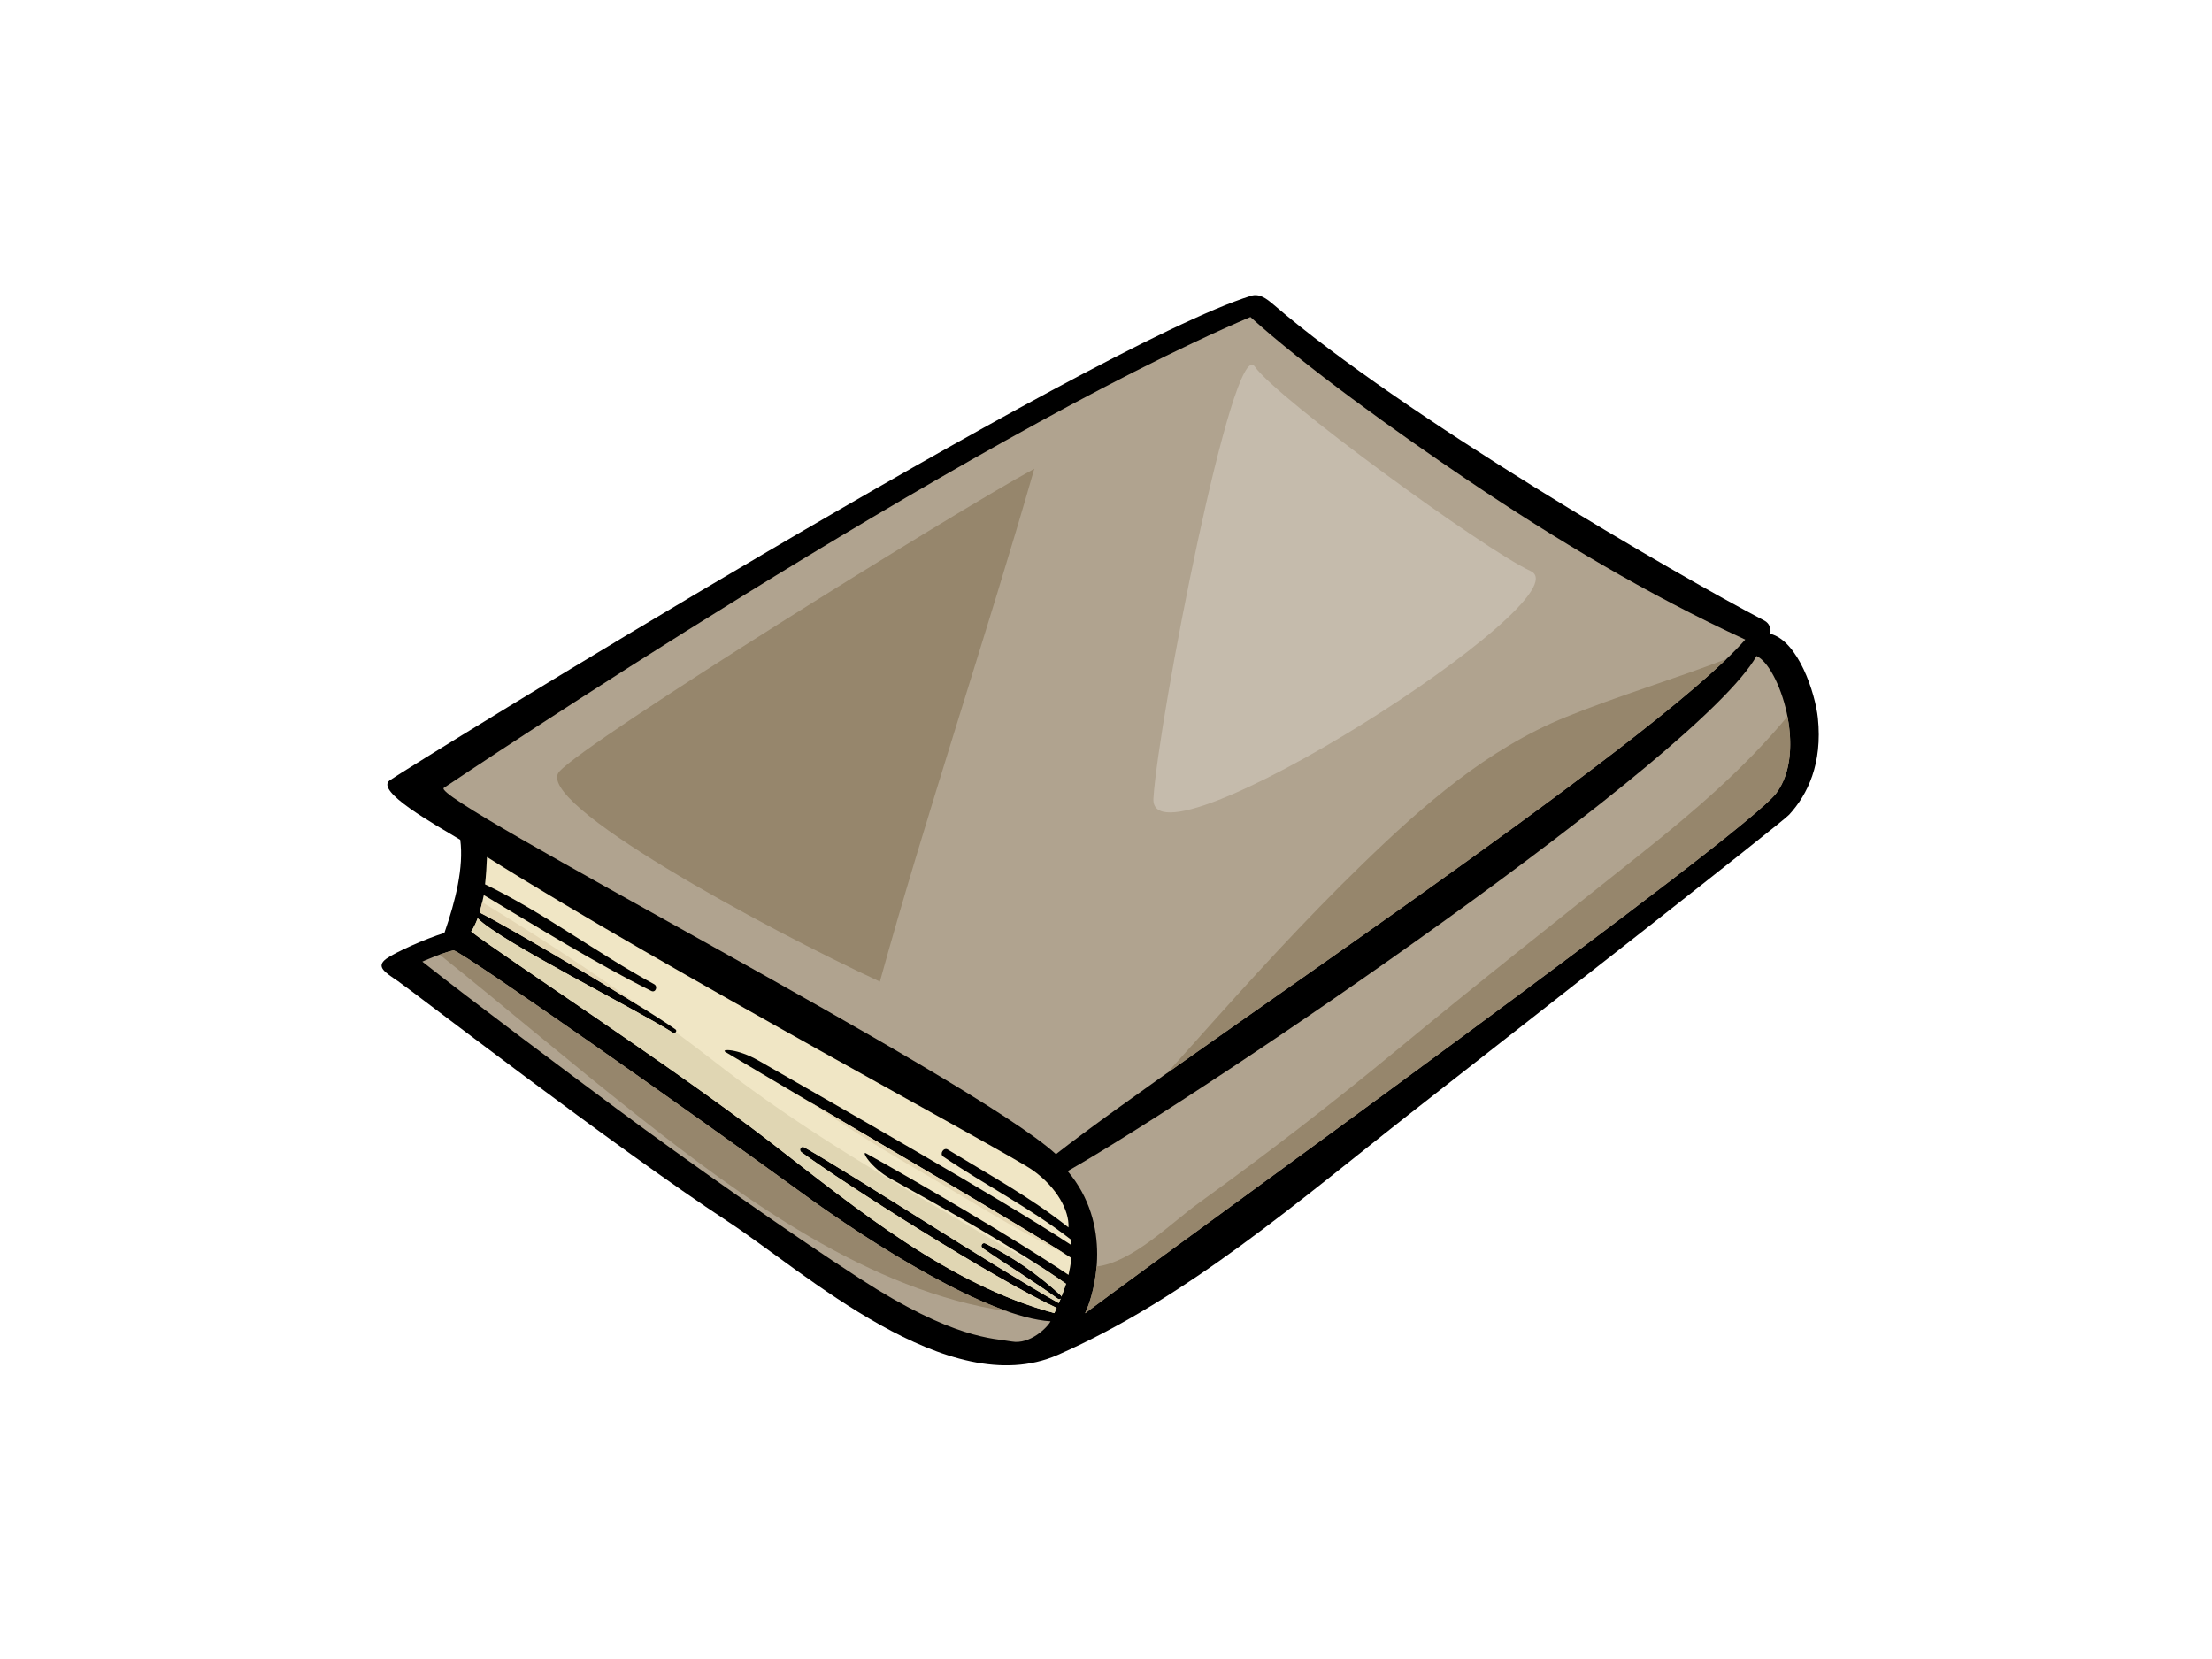 <?xml version="1.0" encoding="utf-8"?>
<!-- Generator: Adobe Illustrator 17.0.0, SVG Export Plug-In . SVG Version: 6.00 Build 0)  -->
<!DOCTYPE svg PUBLIC "-//W3C//DTD SVG 1.1//EN" "http://www.w3.org/Graphics/SVG/1.1/DTD/svg11.dtd">
<svg version="1.1" id="Layer_1" xmlns="http://www.w3.org/2000/svg" xmlns:xlink="http://www.w3.org/1999/xlink" x="0px" y="0px"
	 width="800px" height="600px" viewBox="0 0 800 600" enable-background="new 0 0 800 600" xml:space="preserve">
<g>
	<g>
		<path d="M160.723,337.404c4.077-11.732,7.044-23.823,5.74-33.68c-9.298-5.606-30.946-17.63-25.517-21.503
			c6.827-4.865,253.345-157.155,311.494-175.23c3.033-0.942,5.543,0.942,8.202,3.215c46.83,40.275,145.742,97.683,177.468,114.245
			c1.871,0.977,2.466,2.978,2.159,4.771c10.105,2.604,16.258,21.455,17.196,30.501c1.694,16.467-3.676,27.601-10.409,34.936
			c-2.608,2.845-93.664,74.037-136.87,107.891c-39.932,31.296-80.86,66.977-127.695,87.495
			c-39.546,17.318-91.749-30.229-119.236-48.26c-40.48-26.549-114.584-83.729-119.331-86.944c-4.743-3.211-8.143-5.24-4.172-8.135
			C142.829,344.472,153.903,339.485,160.723,337.404z"/>
		<path fill="#B0A38F" d="M531.401,174.04c-26.797-18.04-59.76-41.772-79.174-59.39c-104.282,44.427-285.918,166.425-291.713,170.29
			c-5.799,3.885,191.58,105.065,221.383,132.481c43.962-34.483,215.595-147.606,249.298-186.103
			C595.778,214.997,562.213,194.798,531.401,174.04z"/>
		<path fill="#B0A38F" d="M642.463,286.8c11.366-15.294,0.918-45.908-7.19-49.548c-20.588,36.418-196.421,156.166-249.138,186.296
			c16.298,19.32,10.038,43.568,6.292,51.428C432.19,445.275,631.097,302.09,642.463,286.8z"/>
		<path fill="#F0E6C5" d="M381.321,474.909c0.292-0.622,0.547-1.261,0.827-1.891c-23.098-10.783-76.508-44.727-92.337-56.333
			c-1.048-0.768-0.114-2.419,1.052-1.753c18.512,10.547,66.974,42.189,92.041,56.352c0.232-0.544,0.496-1.08,0.717-1.639
			c-0.268,0.24-0.662,0.335-1.044,0.067c-8.845-6.429-18.213-12.036-27.171-18.295c-1.028-0.725-0.166-2.253,0.969-1.694
			c9.947,4.858,19.127,11.283,27.266,18.769c0.157,0.146,0.201,0.311,0.224,0.469c0.595-1.525,1.174-3.073,1.671-4.661
			c-18.784-13.225-45.132-27.861-63.432-38.013c-7.214-4.007-10.791-10.231-8.868-9.168c16.555,9.156,53.378,30.631,73.206,43.966
			c0.414-1.765,0.745-3.573,0.938-5.464c0.024-0.244,0.012-0.469,0.028-0.698c-20.116-12.977-94.208-55.958-125.039-74.467
			c-1.844-1.107,4.223-1.324,11.905,3.093c27.498,15.786,86.628,49.32,113.118,66.698c-0.051-0.662-0.067-1.339-0.15-1.993
			c-14.482-11.271-30.954-19.667-46.117-29.965c-1.422-0.969,0.169-3.435,1.635-2.545c14.833,9.033,30.091,17.378,43.671,28.172
			c0.315-6.031-4.117-14.396-12.894-20.679c-8.773-6.268-133.415-72.946-197.418-113.295c-0.142,3.124-0.323,6.504-0.698,9.885
			c21.239,10.243,40.484,24.898,61.163,36.126c1.477,0.815,0.496,3.203-1.032,2.439c-20.49-10.208-40.716-22.881-60.579-34.68
			c-0.307,1.639-1.06,4.763-1.525,6.303c11.909,6.012,59.37,34.078,70.858,42.28c0.705,0.493-0.087,1.721-0.808,1.268
			c-13.131-8.375-62.636-33.112-70.739-41.449c-0.642,1.722-1.403,3.345-2.348,4.787c9.81,7.761,74.526,50.065,108.663,76.503
			C309.766,437.179,343.17,464.631,381.321,474.909z"/>
		<path fill="#E4D6B3" d="M174.409,326.307c19.852,12.039,39.298,24.752,58.361,38.462c-18.54-11.618-49.942-30.023-59.322-34.755
			C173.723,329.116,174.086,327.678,174.409,326.307z"/>
		<path fill="#E0D6B3" d="M243.498,373.562c0.343,0.213,0.694,0.035,0.902-0.256c4.404,3.305,8.825,6.571,13.194,9.999
			c25.734,20.202,53.003,36.993,81.29,53.287c12.756,7.359,25.265,15.128,38.218,22.003c2.927,1.911,5.768,3.829,8.435,5.704
			c-0.496,1.588-1.076,3.136-1.671,4.661c-0.023-0.158-0.067-0.323-0.224-0.469c-8.139-7.485-17.319-13.911-27.266-18.769
			c-1.135-0.559-1.997,0.969-0.969,1.694c8.959,6.26,18.327,11.866,27.171,18.295c0.382,0.268,0.776,0.173,1.044-0.067
			c-0.221,0.56-0.484,1.095-0.717,1.639c-25.068-14.163-73.529-45.806-92.041-56.352c-1.166-0.666-2.1,0.985-1.052,1.753
			c15.829,11.606,69.239,45.55,92.337,56.333c-0.28,0.63-0.536,1.268-0.827,1.891c-38.151-10.278-71.555-37.73-102.249-61.505
			c-34.137-26.439-98.853-68.742-108.663-76.503c0.946-1.442,1.706-3.065,2.348-4.787
			C180.862,340.45,230.367,365.187,243.498,373.562z"/>
		<path fill="#E4D6B3" d="M385.277,453.56c-18.926-9.302-36.997-20.967-55.009-31.41c-12.894-7.466-25.43-15.4-37.678-23.776
			C325.812,417.95,368.49,442.955,385.277,453.56z"/>
		<path fill="#B0A38F" d="M223.335,401.21c24.398,18.103,62.246,44.782,87.775,61.304c33.92,21.952,48.126,21.44,54.769,22.657
			c6.626,1.222,13.028-5.173,14.056-7.308c-22.543-1.367-64.373-27.766-90.465-46.795c-39.94-29.125-121.025-86.017-125.414-87.384
			c-4.196,0.918-11.145,4.003-11.322,4.105C170.111,361.562,205.741,388.155,223.335,401.21z"/>
		<path fill="#96866C" d="M202.301,279.024c9.936-11.122,143.311-94.082,171.763-109.494c-16.712,58.436-39.7,126.879-55.84,185.481
			C276.76,335.801,192.358,290.149,202.301,279.024z"/>
		<path fill="#96866C" d="M493.013,312.254c21.747-21.058,44.833-41.354,73.218-52.897c19.131-7.777,38.935-13.596,58.169-21.038
			c-35.681,34.346-139.38,105.2-202.343,149.792c3.408-3.79,6.82-7.56,10.212-11.366C451.872,354.77,471.85,332.756,493.013,312.254
			z"/>
		<path fill="#96866C" d="M396.591,458.047c12.764-1.406,27.045-15.806,36.871-22.897c24.319-17.555,48.008-35.799,71.134-54.918
			c29.346-24.256,59.165-47.811,88.957-71.52c19.06-15.16,37.462-30.942,52.893-49.572c1.867,9.652,1.426,20.372-3.983,27.66
			C631.097,302.09,432.19,445.275,392.427,474.976C393.999,471.678,395.988,465.517,396.591,458.047z"/>
		<path fill="#96866C" d="M229.812,402.889c-23.886-18.84-47.059-38.616-70.787-57.629c1.753-0.642,3.538-1.245,5.031-1.576
			c4.389,1.367,85.474,58.259,125.414,87.384c20.868,15.203,51.774,35.122,74.857,43.186
			C314.309,467.006,268.294,433.236,229.812,402.889z"/>
	</g>
	<path fill="#C5BBAC" d="M553.565,206.519c-16.94-7.836-91.891-62.553-99.763-73.954c-7.883-11.386-34.795,127.316-36.65,156.131
		C415.285,317.498,574.394,216.155,553.565,206.519z"/>
</g>
</svg>

